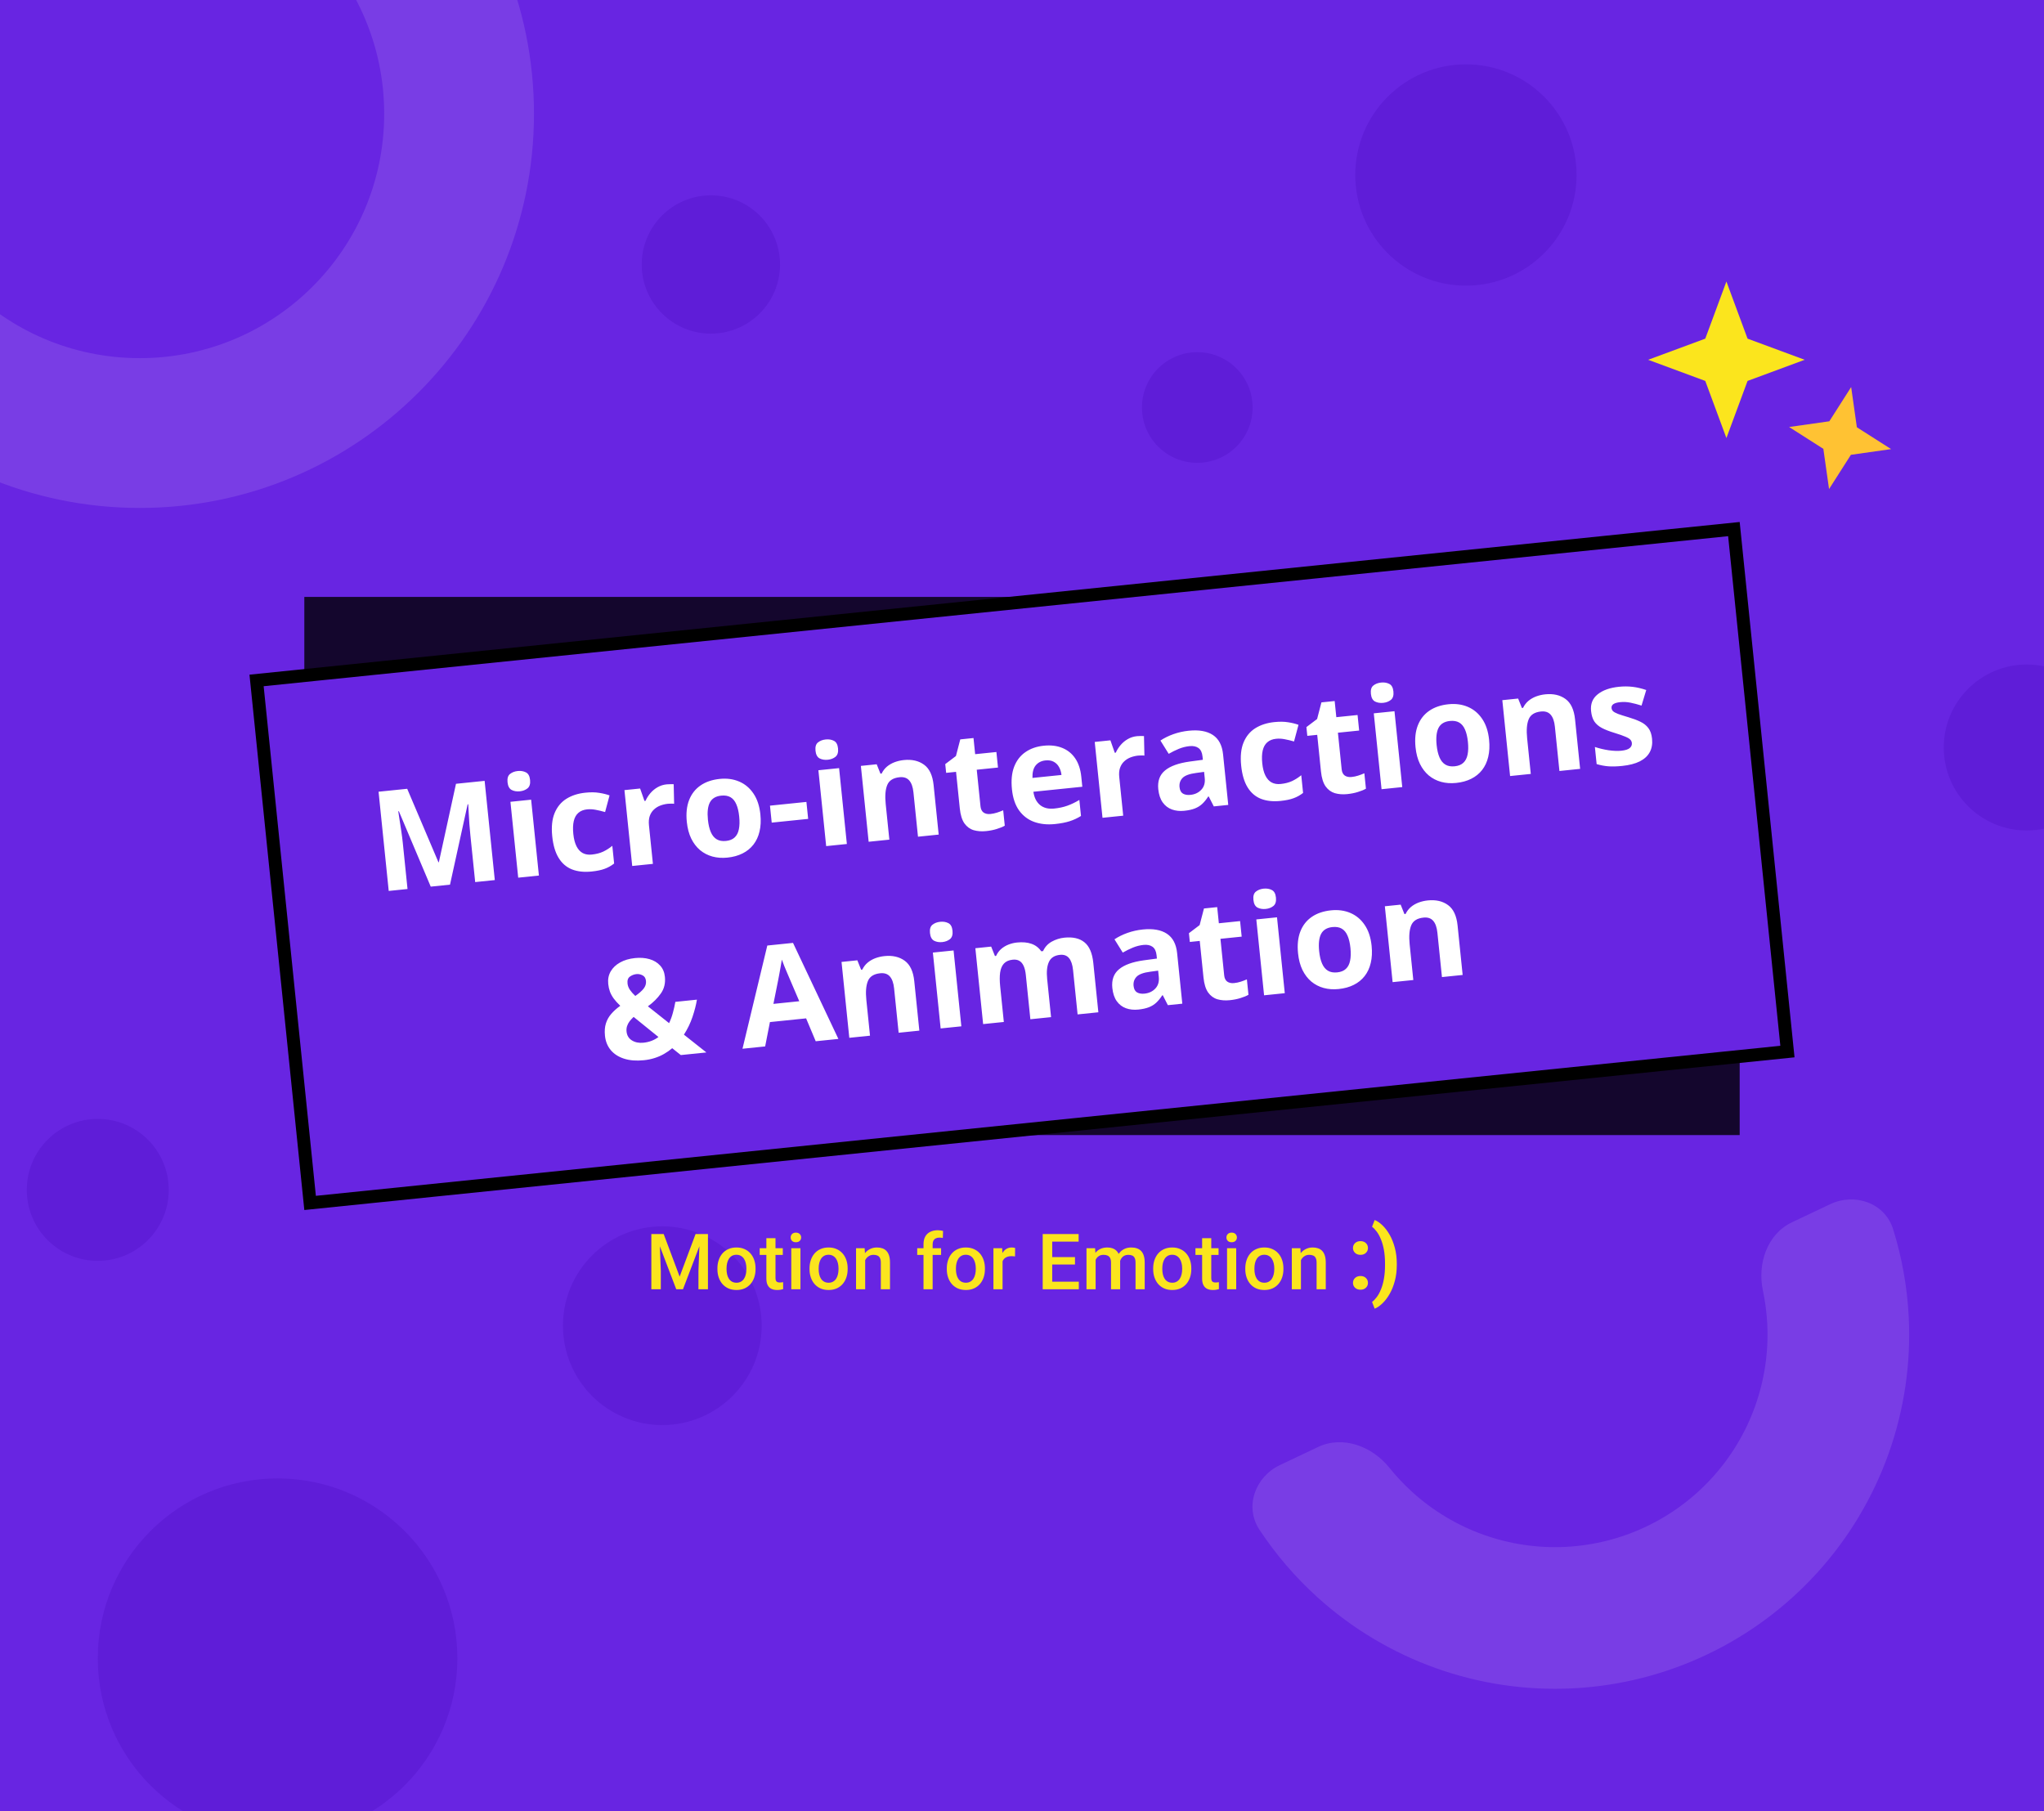 <svg width="360" height="319" viewBox="0 0 360 319" fill="none" xmlns="http://www.w3.org/2000/svg">
<rect x="0" y="0" width="360" height="319" fill="#333333" stroke="none"/>
<g clip-path="url(#clip0_12_65)">
<rect width="360" height="319" fill="#6825E2"/>
<circle cx="258.185" cy="30.821" r="19.488" fill="#5F1DD8"/>
<path d="M322.33 212.092C326.699 210.021 331.985 211.873 333.424 216.489C334.985 221.493 335.913 226.685 336.176 231.944C336.586 240.125 335.38 248.306 332.628 256.021C329.876 263.736 325.631 270.833 320.136 276.907C314.641 282.982 308.003 287.914 300.602 291.423C293.2 294.932 285.18 296.949 277 297.359C268.819 297.769 260.637 296.563 252.923 293.811C245.208 291.059 238.111 286.814 232.036 281.319C228.132 277.786 224.699 273.782 221.812 269.406C219.15 265.37 221.062 260.106 225.43 258.034L232.154 254.846C236.523 252.775 241.674 254.728 244.701 258.498C245.94 260.039 247.301 261.484 248.774 262.817C252.418 266.114 256.677 268.66 261.306 270.312C265.935 271.963 270.843 272.687 275.752 272.441C280.66 272.195 285.472 270.985 289.913 268.879C294.354 266.774 298.337 263.814 301.634 260.17C304.931 256.525 307.477 252.267 309.129 247.638C310.78 243.009 311.504 238.1 311.258 233.192C311.158 231.208 310.902 229.24 310.492 227.305C309.489 222.576 311.238 217.351 315.607 215.28L322.33 212.092Z" fill="#793DE5"/>
<path d="M94.047 20.034C94.047 58.377 62.964 89.46 24.621 89.46C-13.722 89.46 -44.804 58.377 -44.804 20.034C-44.804 -18.309 -13.722 -49.392 24.621 -49.392C62.964 -49.392 94.047 -18.309 94.047 20.034ZM-18.423 20.034C-18.423 43.807 0.849 63.078 24.621 63.078C48.394 63.078 67.665 43.807 67.665 20.034C67.665 -3.738 48.394 -23.01 24.621 -23.01C0.849 -23.01 -18.423 -3.738 -18.423 20.034Z" fill="#793DE5"/>
<circle r="31.668" transform="matrix(1 0 0 -1 48.887 292.053)" fill="#5F1DD8"/>
<circle r="17.5" transform="matrix(1 0 0 -1 116.65 233.488)" fill="#5F1DD8"/>
<circle r="14.616" transform="matrix(1 0 0 -1 356.962 131.653)" fill="#5F1DD8"/>
<circle r="12.5" transform="matrix(1 0 0 -1 17.219 209.566)" fill="#5F1DD8"/>
<circle cx="210.872" cy="71.769" r="9.744" fill="#5F1DD8"/>
<circle cx="125.203" cy="46.582" r="12.18" fill="#5F1DD8"/>
<rect x="53.599" y="105.133" width="252.802" height="94.781" fill="#14062D"/>
<rect x="45.188" y="119.843" width="261.559" height="92.502" transform="rotate(-5.85 45.188 119.843)" fill="#6825E2"/>
<path d="M75.863 156.157L70.251 142.879L70.143 142.89C70.193 143.215 70.267 143.707 70.367 144.365C70.474 145.014 70.581 145.707 70.689 146.445C70.797 147.183 70.881 147.851 70.942 148.448L71.775 156.576L68.464 156.915L66.674 139.441L71.718 138.924L77.222 151.863L77.294 151.856L80.311 138.044L85.355 137.527L87.146 155.001L83.692 155.355L82.844 147.084C82.788 146.534 82.731 145.9 82.673 145.181C82.624 144.461 82.582 143.777 82.548 143.129C82.513 142.472 82.486 141.979 82.469 141.651L82.361 141.662L79.257 155.809L75.863 156.157ZM93.546 140.842L94.915 154.205L91.269 154.579L89.9 141.216L93.546 140.842ZM91.193 135.793C91.734 135.738 92.214 135.818 92.63 136.033C93.046 136.24 93.289 136.686 93.359 137.371C93.428 138.048 93.281 138.538 92.918 138.841C92.554 139.136 92.101 139.312 91.559 139.367C91.009 139.423 90.526 139.344 90.109 139.129C89.7 138.905 89.46 138.455 89.391 137.778C89.321 137.092 89.464 136.607 89.821 136.32C90.186 136.025 90.643 135.85 91.193 135.793ZM104.202 153.495C102.88 153.631 101.728 153.507 100.746 153.124C99.764 152.734 98.978 152.058 98.389 151.095C97.799 150.133 97.423 148.863 97.262 147.286C97.094 145.652 97.233 144.293 97.677 143.209C98.129 142.116 98.82 141.276 99.75 140.69C100.688 140.102 101.807 139.742 103.106 139.609C104.03 139.514 104.836 139.524 105.524 139.639C106.22 139.745 106.831 139.896 107.358 140.091L106.572 143.022C105.974 142.85 105.421 142.717 104.912 142.625C104.403 142.524 103.901 142.499 103.407 142.549C102.77 142.615 102.255 142.82 101.864 143.166C101.472 143.505 101.203 143.983 101.057 144.602C100.911 145.221 100.884 145.98 100.976 146.881C101.067 147.765 101.254 148.487 101.536 149.046C101.819 149.605 102.186 150.006 102.638 150.249C103.089 150.485 103.617 150.572 104.223 150.51C104.98 150.432 105.643 150.264 106.212 150.004C106.78 149.736 107.325 149.391 107.845 148.967L108.165 152.087C107.643 152.494 107.083 152.805 106.485 153.02C105.896 153.241 105.135 153.399 104.202 153.495ZM117.413 138.143C117.596 138.124 117.808 138.115 118.05 138.114C118.299 138.105 118.5 138.108 118.655 138.125L118.73 141.571C118.607 141.544 118.432 141.533 118.208 141.54C117.99 141.538 117.802 141.546 117.642 141.562C117.172 141.61 116.72 141.717 116.286 141.882C115.86 142.046 115.486 142.282 115.163 142.589C114.839 142.888 114.596 143.267 114.434 143.726C114.279 144.177 114.234 144.717 114.298 145.347L114.995 152.148L111.349 152.521L109.98 139.158L112.741 138.876L113.509 141.067L113.689 141.049C113.905 140.568 114.189 140.12 114.541 139.706C114.901 139.282 115.32 138.933 115.799 138.659C116.285 138.376 116.823 138.204 117.413 138.143ZM133.922 143.433C134.036 144.548 133.986 145.552 133.771 146.443C133.564 147.334 133.205 148.108 132.692 148.764C132.187 149.412 131.548 149.928 130.774 150.313C130.008 150.698 129.123 150.942 128.119 151.044C127.179 151.141 126.299 151.078 125.479 150.856C124.667 150.633 123.94 150.257 123.298 149.727C122.663 149.188 122.142 148.505 121.735 147.677C121.336 146.848 121.08 145.876 120.965 144.76C120.813 143.278 120.948 141.996 121.368 140.914C121.789 139.833 122.458 138.975 123.375 138.342C124.293 137.708 125.425 137.322 126.771 137.184C128.022 137.056 129.157 137.21 130.176 137.645C131.203 138.079 132.044 138.782 132.699 139.753C133.362 140.724 133.77 141.951 133.922 143.433ZM124.682 144.379C124.772 145.256 124.943 145.983 125.196 146.561C125.448 147.139 125.793 147.559 126.231 147.82C126.668 148.081 127.213 148.178 127.867 148.111C128.512 148.045 129.019 147.84 129.386 147.497C129.761 147.152 130.01 146.672 130.132 146.055C130.262 145.438 130.282 144.691 130.192 143.815C130.102 142.93 129.931 142.207 129.68 141.645C129.437 141.074 129.096 140.662 128.66 140.409C128.223 140.156 127.678 140.063 127.025 140.13C126.061 140.228 125.393 140.631 125.023 141.337C124.66 142.043 124.547 143.057 124.682 144.379ZM135.918 144.883L135.612 141.895L142.03 141.237L142.337 144.225L135.918 144.883ZM147.785 135.285L149.155 148.648L145.509 149.021L144.14 135.658L147.785 135.285ZM145.432 130.236C145.974 130.18 146.453 130.26 146.87 130.475C147.286 130.682 147.529 131.128 147.599 131.813C147.668 132.491 147.521 132.981 147.158 133.284C146.793 133.579 146.34 133.754 145.799 133.81C145.249 133.866 144.766 133.787 144.349 133.572C143.94 133.348 143.7 132.897 143.631 132.22C143.561 131.535 143.704 131.049 144.061 130.763C144.425 130.468 144.883 130.292 145.432 130.236ZM159.186 133.863C160.613 133.717 161.8 133.99 162.749 134.682C163.696 135.366 164.258 136.564 164.433 138.277L165.326 146.991L161.681 147.364L160.881 139.559C160.783 138.603 160.534 137.9 160.133 137.45C159.741 136.999 159.174 136.811 158.433 136.887C157.318 137.002 156.595 137.458 156.267 138.257C155.938 139.055 155.847 140.168 155.993 141.594L156.637 147.881L152.991 148.254L151.622 134.892L154.407 134.606L155.072 136.265L155.275 136.245C155.515 135.753 155.831 135.342 156.224 135.012C156.625 134.681 157.077 134.421 157.582 134.233C158.094 134.043 158.628 133.92 159.186 133.863ZM174.436 143.364C174.834 143.323 175.216 143.244 175.583 143.126C175.957 143.007 176.325 142.868 176.688 142.71L176.966 145.424C176.593 145.639 176.122 145.832 175.552 146.003C174.99 146.182 174.367 146.306 173.681 146.376C172.885 146.458 172.154 146.404 171.491 146.214C170.834 146.016 170.29 145.616 169.858 145.017C169.434 144.408 169.163 143.53 169.045 142.382L168.385 135.94L166.64 136.119L166.482 134.577L168.365 133.152L169.128 130.224L171.458 129.985L171.75 132.829L175.491 132.446L175.771 135.183L172.03 135.567L172.69 142.009C172.743 142.519 172.925 142.887 173.238 143.112C173.558 143.329 173.958 143.413 174.436 143.364ZM183.832 131.338C185.067 131.211 186.155 131.341 187.097 131.728C188.037 132.107 188.797 132.721 189.375 133.572C189.953 134.423 190.309 135.497 190.442 136.796L190.623 138.565L182.006 139.448C182.151 140.472 182.541 141.249 183.175 141.78C183.816 142.302 184.651 142.511 185.679 142.405C186.531 142.318 187.303 142.15 187.994 141.902C188.685 141.654 189.388 141.317 190.101 140.889L190.39 143.71C189.762 144.104 189.093 144.415 188.383 144.64C187.682 144.865 186.817 145.03 185.789 145.136C184.451 145.273 183.238 145.147 182.151 144.759C181.073 144.371 180.187 143.701 179.494 142.749C178.808 141.797 178.387 140.552 178.229 139.014C178.069 137.452 178.199 136.126 178.619 135.036C179.046 133.938 179.707 133.081 180.602 132.466C181.496 131.843 182.573 131.467 183.832 131.338ZM184.122 133.929C183.412 134.002 182.846 134.289 182.422 134.792C182.007 135.293 181.813 136.034 181.841 137.013L186.956 136.489C186.893 135.948 186.744 135.476 186.509 135.073C186.283 134.67 185.97 134.364 185.57 134.155C185.178 133.946 184.695 133.87 184.122 133.929ZM200.243 129.656C200.426 129.638 200.638 129.628 200.88 129.627C201.128 129.618 201.33 129.622 201.485 129.638L201.56 133.084C201.436 133.057 201.262 133.046 201.037 133.053C200.82 133.052 200.631 133.059 200.472 133.075C200.002 133.123 199.55 133.23 199.116 133.395C198.69 133.56 198.315 133.795 197.993 134.102C197.669 134.401 197.426 134.78 197.264 135.24C197.109 135.69 197.063 136.23 197.128 136.86L197.825 143.661L194.179 144.034L192.81 130.672L195.571 130.389L196.339 132.581L196.518 132.562C196.735 132.081 197.019 131.633 197.371 131.219C197.73 130.796 198.149 130.447 198.629 130.172C199.115 129.889 199.653 129.717 200.243 129.656ZM209.372 128.697C211.165 128.513 212.579 128.763 213.615 129.446C214.651 130.129 215.251 131.267 215.414 132.861L216.327 141.765L213.781 142.026L212.89 140.281L212.794 140.291C212.461 140.809 212.11 141.239 211.743 141.583C211.375 141.926 210.94 142.196 210.437 142.393C209.934 142.589 209.311 142.725 208.57 142.801C207.782 142.882 207.057 142.803 206.396 142.565C205.744 142.326 205.206 141.914 204.784 141.329C204.361 140.737 204.1 139.958 204.001 138.994C203.856 137.576 204.247 136.481 205.175 135.709C206.101 134.93 207.557 134.402 209.542 134.127L211.853 133.817L211.793 133.232C211.721 132.53 211.485 132.035 211.085 131.746C210.685 131.457 210.158 131.346 209.505 131.413C208.86 131.479 208.236 131.636 207.633 131.882C207.03 132.129 206.432 132.424 205.839 132.767L204.38 130.428C205.051 129.981 205.813 129.605 206.668 129.3C207.53 128.994 208.431 128.793 209.372 128.697ZM212.071 135.945L210.665 136.137C209.489 136.29 208.69 136.585 208.268 137.023C207.854 137.46 207.68 137.997 207.745 138.635C207.802 139.192 208.006 139.574 208.357 139.78C208.708 139.977 209.146 140.049 209.672 139.995C210.453 139.915 211.086 139.617 211.573 139.1C212.067 138.582 212.271 137.897 212.184 137.044L212.071 135.945ZM225.543 141.062C224.22 141.198 223.068 141.074 222.087 140.692C221.105 140.301 220.319 139.625 219.729 138.663C219.139 137.701 218.764 136.431 218.602 134.853C218.434 133.219 218.573 131.861 219.018 130.776C219.469 129.683 220.16 128.844 221.09 128.257C222.029 127.67 223.147 127.31 224.446 127.177C225.37 127.082 226.177 127.092 226.865 127.207C227.56 127.312 228.171 127.463 228.699 127.659L227.912 130.59C227.314 130.417 226.761 130.285 226.253 130.192C225.743 130.091 225.241 130.066 224.747 130.117C224.11 130.182 223.595 130.388 223.204 130.734C222.812 131.072 222.543 131.55 222.397 132.169C222.251 132.788 222.224 133.548 222.317 134.448C222.407 135.333 222.594 136.054 222.877 136.613C223.159 137.172 223.526 137.573 223.978 137.817C224.429 138.052 224.957 138.139 225.563 138.077C226.32 138 226.983 137.831 227.552 137.571C228.121 137.304 228.665 136.958 229.185 136.534L229.505 139.654C228.983 140.062 228.423 140.373 227.825 140.587C227.236 140.808 226.475 140.967 225.543 141.062ZM238.046 136.846C238.444 136.806 238.827 136.726 239.193 136.608C239.568 136.489 239.936 136.351 240.298 136.193L240.576 138.906C240.204 139.121 239.732 139.315 239.162 139.486C238.6 139.664 237.977 139.788 237.292 139.859C236.495 139.94 235.765 139.886 235.101 139.697C234.445 139.498 233.901 139.099 233.469 138.499C233.044 137.89 232.773 137.012 232.655 135.865L231.995 129.422L230.25 129.601L230.092 128.059L231.975 126.635L232.738 123.706L235.069 123.467L235.36 126.312L239.101 125.929L239.382 128.666L235.641 129.049L236.301 135.491C236.353 136.001 236.536 136.369 236.849 136.595C237.169 136.811 237.568 136.895 238.046 136.846ZM245.604 125.262L246.973 138.625L243.327 138.999L241.958 125.636L245.604 125.262ZM243.25 120.213C243.792 120.158 244.271 120.238 244.688 120.453C245.104 120.66 245.347 121.106 245.417 121.791C245.486 122.468 245.339 122.958 244.976 123.261C244.611 123.556 244.158 123.732 243.617 123.787C243.067 123.843 242.584 123.764 242.167 123.549C241.758 123.325 241.518 122.875 241.449 122.198C241.379 121.512 241.522 121.027 241.879 120.74C242.243 120.445 242.701 120.27 243.25 120.213ZM262.266 130.282C262.38 131.398 262.33 132.402 262.115 133.293C261.909 134.184 261.549 134.958 261.037 135.614C260.531 136.262 259.892 136.778 259.118 137.163C258.352 137.548 257.467 137.791 256.463 137.894C255.523 137.991 254.643 137.928 253.823 137.706C253.011 137.483 252.284 137.107 251.642 136.577C251.007 136.038 250.486 135.354 250.079 134.526C249.681 133.698 249.424 132.726 249.31 131.61C249.158 130.128 249.292 128.846 249.713 127.764C250.133 126.682 250.802 125.825 251.72 125.191C252.637 124.558 253.769 124.172 255.116 124.034C256.367 123.906 257.502 124.059 258.521 124.494C259.547 124.929 260.388 125.632 261.044 126.603C261.707 127.574 262.114 128.8 262.266 130.282ZM253.027 131.229C253.117 132.106 253.288 132.833 253.54 133.411C253.793 133.989 254.138 134.409 254.575 134.67C255.012 134.931 255.558 135.028 256.211 134.961C256.857 134.895 257.363 134.69 257.73 134.346C258.106 134.002 258.354 133.522 258.477 132.905C258.607 132.288 258.627 131.541 258.537 130.665C258.446 129.78 258.275 129.057 258.025 128.495C257.781 127.924 257.441 127.512 257.004 127.259C256.568 127.005 256.023 126.912 255.369 126.979C254.405 127.078 253.738 127.481 253.367 128.187C253.005 128.892 252.891 129.906 253.027 131.229ZM272.16 122.288C273.586 122.142 274.774 122.414 275.722 123.106C276.67 123.79 277.231 124.989 277.407 126.702L278.3 135.415L274.654 135.789L273.855 127.984C273.757 127.028 273.507 126.325 273.107 125.874C272.715 125.423 272.148 125.236 271.407 125.312C270.291 125.426 269.569 125.883 269.24 126.681C268.911 127.48 268.82 128.592 268.966 130.019L269.61 136.306L265.965 136.679L264.596 123.316L267.381 123.031L268.046 124.69L268.249 124.669C268.489 124.178 268.805 123.767 269.198 123.437C269.599 123.106 270.051 122.846 270.555 122.657C271.067 122.468 271.602 122.345 272.16 122.288ZM290.969 130.107C291.062 131.016 290.926 131.807 290.56 132.48C290.201 133.145 289.616 133.684 288.805 134.097C287.993 134.503 286.958 134.77 285.699 134.899C284.767 134.994 283.96 135.017 283.278 134.966C282.604 134.914 281.915 134.783 281.209 134.574L280.9 131.562C281.659 131.814 282.463 132.005 283.314 132.136C284.172 132.257 284.916 132.286 285.545 132.221C286.254 132.148 286.75 131.993 287.031 131.755C287.32 131.508 287.447 131.213 287.412 130.87C287.389 130.647 287.305 130.455 287.159 130.292C287.021 130.121 286.737 129.945 286.308 129.764C285.878 129.574 285.21 129.341 284.304 129.063C283.431 128.798 282.706 128.514 282.127 128.211C281.556 127.907 281.115 127.526 280.802 127.067C280.496 126.599 280.305 125.986 280.227 125.229C280.101 123.994 280.484 123.017 281.376 122.298C282.276 121.569 283.53 121.123 285.14 120.958C285.969 120.873 286.766 120.876 287.532 120.966C288.306 121.056 289.111 121.243 289.945 121.528L289.115 124.27C288.424 124.051 287.775 123.88 287.166 123.758C286.566 123.634 285.963 123.603 285.357 123.665C284.823 123.72 284.428 123.833 284.172 124.004C283.916 124.175 283.803 124.408 283.833 124.703C283.855 124.918 283.942 125.102 284.095 125.256C284.255 125.409 284.546 125.568 284.965 125.734C285.392 125.892 286.012 126.09 286.826 126.329C287.615 126.562 288.305 126.821 288.898 127.107C289.49 127.384 289.963 127.759 290.318 128.23C290.671 128.693 290.888 129.318 290.969 130.107ZM111.827 168.739C112.768 168.642 113.619 168.704 114.383 168.924C115.146 169.144 115.768 169.515 116.248 170.037C116.736 170.559 117.022 171.226 117.105 172.039C117.22 173.162 116.983 174.141 116.392 174.974C115.809 175.807 115.049 176.561 114.111 177.237L117.845 180.2C118.123 179.616 118.347 179.005 118.515 178.368C118.691 177.73 118.835 177.091 118.946 176.452L122.747 176.062C122.594 177.004 122.332 178.021 121.961 179.114C121.597 180.198 121.095 181.236 120.456 182.227L124.413 185.361L119.907 185.822L118.394 184.613C117.957 184.987 117.48 185.322 116.963 185.617C116.453 185.91 115.898 186.153 115.298 186.343C114.705 186.532 114.07 186.662 113.393 186.731C112.07 186.867 110.914 186.776 109.923 186.459C108.932 186.142 108.148 185.638 107.57 184.949C106.991 184.251 106.651 183.408 106.55 182.42C106.465 181.591 106.52 180.869 106.715 180.253C106.908 179.63 107.221 179.07 107.654 178.575C108.085 178.072 108.616 177.595 109.246 177.144C108.773 176.693 108.387 176.265 108.088 175.861C107.797 175.456 107.574 175.048 107.42 174.637C107.272 174.218 107.174 173.773 107.126 173.303C107.041 172.474 107.183 171.739 107.552 171.097C107.928 170.447 108.482 169.919 109.213 169.514C109.952 169.1 110.823 168.842 111.827 168.739ZM111.597 179.101C111.318 179.363 111.075 179.629 110.869 179.9C110.672 180.17 110.527 180.451 110.436 180.742C110.345 181.033 110.317 181.346 110.351 181.68C110.423 182.382 110.742 182.904 111.309 183.249C111.876 183.594 112.55 183.726 113.331 183.646C113.857 183.592 114.34 183.478 114.781 183.304C115.222 183.13 115.618 182.908 115.969 182.639L111.597 179.101ZM112.093 171.562C111.686 171.604 111.306 171.747 110.953 171.993C110.608 172.237 110.464 172.643 110.522 173.208C110.563 173.607 110.706 173.987 110.953 174.348C111.198 174.701 111.512 175.056 111.895 175.411C112.542 174.966 113.029 174.538 113.358 174.126C113.685 173.706 113.824 173.253 113.774 172.767C113.724 172.28 113.521 171.951 113.165 171.778C112.817 171.596 112.459 171.524 112.093 171.562ZM143.668 183.388L141.975 179.358L135.604 180.011L134.763 184.3L130.771 184.709L135.141 166.531L139.671 166.067L147.66 182.979L143.668 183.388ZM140.772 176.341L139.089 172.407C138.981 172.144 138.838 171.809 138.659 171.4C138.488 170.983 138.312 170.562 138.131 170.138C137.958 169.705 137.815 169.329 137.702 169.01C137.656 169.345 137.586 169.763 137.492 170.264C137.406 170.756 137.321 171.224 137.237 171.667C137.154 172.11 137.094 172.426 137.057 172.615L136.218 176.808L140.772 176.341ZM155.779 168.39C157.205 168.244 158.393 168.517 159.341 169.209C160.289 169.893 160.851 171.091 161.026 172.804L161.919 181.518L158.274 181.891L157.474 174.086C157.376 173.13 157.127 172.427 156.726 171.977C156.334 171.526 155.767 171.338 155.026 171.414C153.911 171.529 153.188 171.985 152.86 172.784C152.531 173.582 152.439 174.695 152.586 176.121L153.23 182.408L149.584 182.782L148.215 169.419L151 169.133L151.665 170.792L151.868 170.772C152.108 170.28 152.424 169.869 152.817 169.539C153.218 169.208 153.67 168.948 154.174 168.76C154.686 168.571 155.221 168.447 155.779 168.39ZM167.948 167.397L169.318 180.76L165.672 181.133L164.303 167.77L167.948 167.397ZM165.595 162.348C166.137 162.292 166.616 162.372 167.033 162.587C167.449 162.794 167.692 163.24 167.762 163.926C167.831 164.603 167.684 165.093 167.321 165.396C166.956 165.691 166.503 165.866 165.961 165.922C165.412 165.978 164.928 165.899 164.512 165.684C164.102 165.46 163.863 165.009 163.794 164.332C163.723 163.647 163.867 163.161 164.224 162.875C164.588 162.58 165.045 162.404 165.595 162.348ZM187.453 165.145C188.967 164.99 190.15 165.263 191.003 165.965C191.863 166.658 192.381 167.861 192.557 169.574L193.449 178.287L189.792 178.662L188.992 170.857C188.894 169.901 188.657 169.196 188.281 168.744C187.904 168.291 187.373 168.1 186.688 168.17C185.724 168.269 185.074 168.686 184.739 169.421C184.402 170.148 184.3 171.153 184.432 172.435L185.119 179.141L181.473 179.514L180.673 171.709C180.608 171.072 180.482 170.545 180.294 170.13C180.107 169.714 179.854 169.414 179.538 169.229C179.221 169.044 178.831 168.975 178.369 169.023C177.692 169.092 177.175 169.318 176.82 169.701C176.472 170.075 176.248 170.601 176.149 171.279C176.056 171.949 176.058 172.758 176.156 173.706L176.8 179.993L173.154 180.367L171.785 167.004L174.57 166.718L175.235 168.377L175.438 168.357C175.662 167.867 175.962 167.458 176.339 167.129C176.724 166.8 177.157 166.542 177.637 166.356C178.117 166.17 178.612 166.051 179.122 165.998C180.102 165.898 180.947 165.972 181.657 166.222C182.375 166.47 182.952 166.91 183.387 167.542L183.709 167.509C184.038 166.783 184.548 166.228 185.242 165.842C185.943 165.457 186.68 165.224 187.453 165.145ZM201.279 163.704C203.072 163.52 204.487 163.77 205.523 164.453C206.559 165.136 207.159 166.274 207.322 167.868L208.234 176.772L205.689 177.033L204.797 175.289L204.702 175.298C204.368 175.816 204.018 176.246 203.65 176.59C203.283 176.933 202.848 177.203 202.344 177.4C201.841 177.596 201.219 177.733 200.478 177.809C199.689 177.889 198.964 177.811 198.304 177.572C197.651 177.333 197.114 176.921 196.692 176.336C196.269 175.744 196.008 174.965 195.909 174.001C195.764 172.583 196.155 171.488 197.082 170.717C198.009 169.937 199.464 169.41 201.449 169.134L203.761 168.824L203.701 168.239C203.629 167.538 203.393 167.042 202.993 166.753C202.593 166.464 202.066 166.353 201.413 166.42C200.767 166.486 200.143 166.643 199.54 166.89C198.938 167.137 198.34 167.431 197.747 167.774L196.287 165.435C196.958 164.988 197.721 164.612 198.575 164.307C199.438 164.001 200.339 163.8 201.279 163.704ZM203.979 170.952L202.573 171.144C201.397 171.297 200.598 171.592 200.176 172.03C199.762 172.467 199.587 173.004 199.652 173.642C199.71 174.199 199.914 174.581 200.265 174.787C200.615 174.984 201.053 175.056 201.579 175.002C202.36 174.922 202.994 174.624 203.481 174.107C203.975 173.589 204.179 172.904 204.091 172.052L203.979 170.952ZM217.356 173.144C217.754 173.103 218.137 173.024 218.503 172.906C218.877 172.787 219.246 172.649 219.608 172.491L219.886 175.204C219.513 175.419 219.042 175.613 218.472 175.784C217.91 175.962 217.287 176.086 216.602 176.156C215.805 176.238 215.075 176.184 214.411 175.994C213.755 175.796 213.21 175.397 212.779 174.797C212.354 174.188 212.083 173.31 211.965 172.163L211.305 165.72L209.56 165.899L209.402 164.357L211.285 162.932L212.048 160.004L214.379 159.765L214.67 162.61L218.411 162.226L218.692 164.964L214.951 165.347L215.611 171.789C215.663 172.299 215.846 172.667 216.159 172.893C216.479 173.109 216.878 173.193 217.356 173.144ZM224.913 161.56L226.283 174.923L222.637 175.297L221.268 161.934L224.913 161.56ZM222.56 156.511C223.102 156.456 223.581 156.536 223.998 156.75C224.414 156.958 224.657 157.404 224.727 158.089C224.796 158.766 224.649 159.256 224.286 159.559C223.921 159.854 223.468 160.03 222.926 160.085C222.377 160.141 221.893 160.062 221.477 159.847C221.067 159.623 220.828 159.173 220.759 158.495C220.688 157.81 220.832 157.324 221.189 157.038C221.553 156.743 222.01 156.568 222.56 156.511ZM241.576 166.58C241.69 167.696 241.64 168.7 241.425 169.591C241.219 170.482 240.859 171.255 240.347 171.912C239.841 172.559 239.202 173.076 238.428 173.461C237.662 173.846 236.777 174.089 235.773 174.192C234.833 174.288 233.953 174.226 233.133 174.004C232.321 173.781 231.594 173.405 230.952 172.874C230.317 172.336 229.796 171.652 229.389 170.824C228.99 169.996 228.734 169.023 228.619 167.908C228.468 166.426 228.602 165.144 229.022 164.062C229.443 162.98 230.112 162.123 231.03 161.489C231.947 160.856 233.079 160.47 234.426 160.332C235.677 160.204 236.812 160.357 237.83 160.792C238.857 161.227 239.698 161.93 240.353 162.901C241.016 163.872 241.424 165.098 241.576 166.58ZM232.337 167.527C232.426 168.404 232.598 169.131 232.85 169.709C233.102 170.287 233.447 170.706 233.885 170.968C234.322 171.229 234.868 171.326 235.521 171.259C236.166 171.193 236.673 170.988 237.04 170.644C237.416 170.3 237.664 169.819 237.786 169.203C237.916 168.586 237.936 167.839 237.847 166.962C237.756 166.078 237.585 165.355 237.334 164.793C237.091 164.222 236.751 163.81 236.314 163.557C235.877 163.303 235.332 163.21 234.679 163.277C233.715 163.376 233.048 163.779 232.677 164.485C232.315 165.19 232.201 166.204 232.337 167.527ZM251.47 158.586C252.896 158.44 254.083 158.712 255.032 159.404C255.98 160.088 256.541 161.287 256.717 163L257.61 171.713L253.964 172.087L253.164 164.282C253.066 163.326 252.817 162.623 252.417 162.172C252.024 161.721 251.458 161.534 250.717 161.61C249.601 161.724 248.879 162.181 248.55 162.979C248.221 163.778 248.13 164.89 248.276 166.317L248.92 172.604L245.275 172.977L243.906 159.614L246.691 159.329L247.356 160.988L247.559 160.967C247.798 160.476 248.115 160.065 248.508 159.735C248.908 159.404 249.361 159.144 249.865 158.955C250.377 158.766 250.912 158.643 251.47 158.586Z" fill="white"/>
<rect x="45.188" y="119.843" width="261.559" height="92.502" transform="rotate(-5.85 45.188 119.843)" stroke="black" stroke-width="2.278"/>
<path d="M115.398 217.347H116.893L119.703 224.843L122.506 217.347H124.002L120.29 227.066H119.102L115.398 217.347ZM114.717 217.347H116.139L116.385 223.835V227.066H114.717V217.347ZM123.261 217.347H124.689V227.066H123.014V223.835L123.261 217.347ZM126.355 223.535V223.381C126.355 222.861 126.43 222.378 126.582 221.933C126.733 221.484 126.951 221.094 127.236 220.765C127.525 220.431 127.876 220.173 128.29 219.991C128.709 219.804 129.18 219.71 129.705 219.71C130.235 219.71 130.707 219.804 131.12 219.991C131.539 220.173 131.893 220.431 132.182 220.765C132.471 221.094 132.691 221.484 132.843 221.933C132.994 222.378 133.07 222.861 133.07 223.381V223.535C133.07 224.056 132.994 224.538 132.843 224.983C132.691 225.428 132.471 225.818 132.182 226.152C131.893 226.481 131.541 226.739 131.127 226.926C130.713 227.108 130.244 227.2 129.719 227.2C129.189 227.2 128.715 227.108 128.297 226.926C127.883 226.739 127.532 226.481 127.242 226.152C126.953 225.818 126.733 225.428 126.582 224.983C126.43 224.538 126.355 224.056 126.355 223.535ZM127.963 223.381V223.535C127.963 223.86 127.997 224.167 128.063 224.456C128.13 224.745 128.235 224.999 128.377 225.217C128.519 225.435 128.702 225.606 128.924 225.731C129.147 225.856 129.412 225.918 129.719 225.918C130.017 225.918 130.275 225.856 130.493 225.731C130.716 225.606 130.898 225.435 131.04 225.217C131.183 224.999 131.287 224.745 131.354 224.456C131.425 224.167 131.461 223.86 131.461 223.535V223.381C131.461 223.061 131.425 222.758 131.354 222.474C131.287 222.184 131.181 221.929 131.034 221.706C130.891 221.484 130.709 221.31 130.486 221.185C130.268 221.056 130.008 220.992 129.705 220.992C129.403 220.992 129.14 221.056 128.918 221.185C128.7 221.31 128.519 221.484 128.377 221.706C128.235 221.929 128.13 222.184 128.063 222.474C127.997 222.758 127.963 223.061 127.963 223.381ZM137.872 219.844V221.019H133.8V219.844H137.872ZM134.975 218.075H136.584V225.07C136.584 225.293 136.615 225.464 136.677 225.584C136.744 225.7 136.835 225.778 136.951 225.818C137.067 225.858 137.203 225.878 137.358 225.878C137.469 225.878 137.576 225.871 137.679 225.858C137.781 225.845 137.863 225.831 137.926 225.818L137.932 227.046C137.799 227.086 137.643 227.122 137.465 227.153C137.292 227.184 137.091 227.2 136.864 227.2C136.495 227.2 136.168 227.135 135.883 227.006C135.598 226.872 135.376 226.657 135.216 226.358C135.055 226.06 134.975 225.664 134.975 225.17V218.075ZM140.979 219.844V227.066H139.364V219.844H140.979ZM139.257 217.948C139.257 217.703 139.337 217.501 139.498 217.341C139.662 217.176 139.889 217.094 140.178 217.094C140.463 217.094 140.688 217.176 140.853 217.341C141.017 217.501 141.1 217.703 141.1 217.948C141.1 218.188 141.017 218.389 140.853 218.549C140.688 218.709 140.463 218.789 140.178 218.789C139.889 218.789 139.662 218.709 139.498 218.549C139.337 218.389 139.257 218.188 139.257 217.948ZM142.578 223.535V223.381C142.578 222.861 142.654 222.378 142.805 221.933C142.956 221.484 143.174 221.094 143.459 220.765C143.748 220.431 144.1 220.173 144.514 219.991C144.932 219.804 145.404 219.71 145.929 219.71C146.458 219.71 146.93 219.804 147.344 219.991C147.762 220.173 148.116 220.431 148.405 220.765C148.695 221.094 148.915 221.484 149.066 221.933C149.217 222.378 149.293 222.861 149.293 223.381V223.535C149.293 224.056 149.217 224.538 149.066 224.983C148.915 225.428 148.695 225.818 148.405 226.152C148.116 226.481 147.765 226.739 147.351 226.926C146.937 227.108 146.467 227.2 145.942 227.2C145.413 227.2 144.939 227.108 144.521 226.926C144.107 226.739 143.755 226.481 143.466 226.152C143.177 225.818 142.956 225.428 142.805 224.983C142.654 224.538 142.578 224.056 142.578 223.535ZM144.187 223.381V223.535C144.187 223.86 144.22 224.167 144.287 224.456C144.354 224.745 144.458 224.999 144.601 225.217C144.743 225.435 144.925 225.606 145.148 225.731C145.37 225.856 145.635 225.918 145.942 225.918C146.24 225.918 146.499 225.856 146.717 225.731C146.939 225.606 147.122 225.435 147.264 225.217C147.406 224.999 147.511 224.745 147.578 224.456C147.649 224.167 147.684 223.86 147.684 223.535V223.381C147.684 223.061 147.649 222.758 147.578 222.474C147.511 222.184 147.404 221.929 147.257 221.706C147.115 221.484 146.932 221.31 146.71 221.185C146.492 221.056 146.232 220.992 145.929 220.992C145.626 220.992 145.364 221.056 145.141 221.185C144.923 221.31 144.743 221.484 144.601 221.706C144.458 221.929 144.354 222.184 144.287 222.474C144.22 222.758 144.187 223.061 144.187 223.381ZM152.38 221.386V227.066H150.772V219.844H152.287L152.38 221.386ZM152.093 223.188L151.573 223.181C151.577 222.669 151.648 222.2 151.786 221.773C151.929 221.346 152.124 220.978 152.374 220.671C152.627 220.364 152.93 220.129 153.281 219.964C153.633 219.795 154.025 219.71 154.456 219.71C154.803 219.71 155.117 219.759 155.397 219.857C155.682 219.951 155.925 220.104 156.125 220.318C156.33 220.531 156.485 220.809 156.592 221.152C156.699 221.49 156.752 221.906 156.752 222.4V227.066H155.137V222.394C155.137 222.046 155.086 221.773 154.984 221.573C154.886 221.368 154.741 221.223 154.55 221.139C154.363 221.05 154.129 221.005 153.849 221.005C153.573 221.005 153.326 221.063 153.108 221.179C152.89 221.294 152.705 221.452 152.554 221.653C152.407 221.853 152.294 222.084 152.213 222.347C152.133 222.609 152.093 222.89 152.093 223.188ZM164.262 227.066H162.653V219.15C162.653 218.611 162.753 218.159 162.954 217.795C163.158 217.425 163.45 217.147 163.828 216.96C164.206 216.769 164.653 216.673 165.17 216.673C165.33 216.673 165.488 216.684 165.644 216.707C165.799 216.724 165.951 216.753 166.097 216.793L166.057 218.035C165.968 218.013 165.87 217.997 165.764 217.988C165.661 217.979 165.55 217.975 165.43 217.975C165.185 217.975 164.974 218.021 164.796 218.115C164.622 218.204 164.489 218.335 164.395 218.509C164.306 218.682 164.262 218.896 164.262 219.15V227.066ZM165.75 219.844V221.019H161.545V219.844H165.75ZM166.755 223.535V223.381C166.755 222.861 166.831 222.378 166.982 221.933C167.133 221.484 167.351 221.094 167.636 220.765C167.925 220.431 168.277 220.173 168.691 219.991C169.109 219.804 169.581 219.71 170.106 219.71C170.635 219.71 171.107 219.804 171.521 219.991C171.939 220.173 172.293 220.431 172.582 220.765C172.871 221.094 173.092 221.484 173.243 221.933C173.394 222.378 173.47 222.861 173.47 223.381V223.535C173.47 224.056 173.394 224.538 173.243 224.983C173.092 225.428 172.871 225.818 172.582 226.152C172.293 226.481 171.941 226.739 171.528 226.926C171.114 227.108 170.644 227.2 170.119 227.2C169.59 227.2 169.116 227.108 168.697 226.926C168.283 226.739 167.932 226.481 167.643 226.152C167.353 225.818 167.133 225.428 166.982 224.983C166.831 224.538 166.755 224.056 166.755 223.535ZM168.364 223.381V223.535C168.364 223.86 168.397 224.167 168.464 224.456C168.53 224.745 168.635 224.999 168.777 225.217C168.92 225.435 169.102 225.606 169.325 225.731C169.547 225.856 169.812 225.918 170.119 225.918C170.417 225.918 170.675 225.856 170.893 225.731C171.116 225.606 171.298 225.435 171.441 225.217C171.583 224.999 171.688 224.745 171.754 224.456C171.826 224.167 171.861 223.86 171.861 223.535V223.381C171.861 223.061 171.826 222.758 171.754 222.474C171.688 222.184 171.581 221.929 171.434 221.706C171.292 221.484 171.109 221.31 170.887 221.185C170.669 221.056 170.408 220.992 170.106 220.992C169.803 220.992 169.541 221.056 169.318 221.185C169.1 221.31 168.92 221.484 168.777 221.706C168.635 221.929 168.53 222.184 168.464 222.474C168.397 222.758 168.364 223.061 168.364 223.381ZM176.577 221.219V227.066H174.968V219.844H176.504L176.577 221.219ZM178.787 219.797L178.773 221.292C178.675 221.274 178.569 221.261 178.453 221.252C178.342 221.243 178.23 221.239 178.119 221.239C177.843 221.239 177.601 221.279 177.392 221.359C177.182 221.435 177.007 221.546 176.864 221.693C176.726 221.835 176.619 222.009 176.544 222.213C176.468 222.418 176.424 222.647 176.41 222.901L176.043 222.928C176.043 222.474 176.088 222.053 176.177 221.666C176.266 221.279 176.399 220.938 176.577 220.645C176.76 220.351 176.987 220.122 177.258 219.957C177.534 219.793 177.852 219.71 178.213 219.71C178.31 219.71 178.415 219.719 178.526 219.737C178.642 219.755 178.729 219.775 178.787 219.797ZM190.007 225.738V227.066H184.847V225.738H190.007ZM185.321 217.347V227.066H183.646V217.347H185.321ZM189.333 221.406V222.714H184.847V221.406H189.333ZM189.974 217.347V218.682H184.847V217.347H189.974ZM192.968 221.312V227.066H191.359V219.844H192.874L192.968 221.312ZM192.707 223.188L192.16 223.181C192.16 222.683 192.222 222.222 192.347 221.799C192.471 221.377 192.654 221.01 192.894 220.698C193.134 220.382 193.433 220.14 193.789 219.971C194.149 219.797 194.565 219.71 195.037 219.71C195.366 219.71 195.667 219.759 195.938 219.857C196.214 219.951 196.452 220.1 196.652 220.304C196.857 220.509 197.013 220.772 197.119 221.092C197.231 221.412 197.286 221.799 197.286 222.253V227.066H195.678V222.394C195.678 222.042 195.624 221.766 195.517 221.566C195.415 221.366 195.266 221.223 195.07 221.139C194.879 221.05 194.65 221.005 194.383 221.005C194.08 221.005 193.822 221.063 193.608 221.179C193.399 221.294 193.228 221.452 193.094 221.653C192.961 221.853 192.863 222.084 192.801 222.347C192.738 222.609 192.707 222.89 192.707 223.188ZM197.186 222.761L196.432 222.928C196.432 222.491 196.492 222.08 196.612 221.693C196.737 221.301 196.917 220.958 197.153 220.665C197.393 220.367 197.689 220.133 198.041 219.964C198.392 219.795 198.795 219.71 199.249 219.71C199.618 219.71 199.947 219.761 200.237 219.864C200.53 219.962 200.78 220.117 200.984 220.331C201.189 220.545 201.345 220.823 201.451 221.165C201.558 221.504 201.612 221.913 201.612 222.394V227.066H199.996V222.387C199.996 222.022 199.943 221.739 199.836 221.539C199.734 221.339 199.587 221.201 199.396 221.125C199.204 221.045 198.975 221.005 198.708 221.005C198.459 221.005 198.239 221.052 198.047 221.145C197.86 221.234 197.702 221.361 197.573 221.526C197.444 221.686 197.346 221.871 197.28 222.08C197.217 222.289 197.186 222.516 197.186 222.761ZM203.104 223.535V223.381C203.104 222.861 203.179 222.378 203.33 221.933C203.482 221.484 203.7 221.094 203.985 220.765C204.274 220.431 204.625 220.173 205.039 219.991C205.458 219.804 205.929 219.71 206.454 219.71C206.984 219.71 207.456 219.804 207.869 219.991C208.288 220.173 208.642 220.431 208.931 220.765C209.22 221.094 209.44 221.484 209.592 221.933C209.743 222.378 209.819 222.861 209.819 223.381V223.535C209.819 224.056 209.743 224.538 209.592 224.983C209.44 225.428 209.22 225.818 208.931 226.152C208.642 226.481 208.29 226.739 207.876 226.926C207.462 227.108 206.993 227.2 206.468 227.2C205.938 227.2 205.464 227.108 205.046 226.926C204.632 226.739 204.281 226.481 203.991 226.152C203.702 225.818 203.482 225.428 203.33 224.983C203.179 224.538 203.104 224.056 203.104 223.535ZM204.712 223.381V223.535C204.712 223.86 204.746 224.167 204.812 224.456C204.879 224.745 204.984 224.999 205.126 225.217C205.268 225.435 205.451 225.606 205.673 225.731C205.896 225.856 206.161 225.918 206.468 225.918C206.766 225.918 207.024 225.856 207.242 225.731C207.465 225.606 207.647 225.435 207.789 225.217C207.932 224.999 208.036 224.745 208.103 224.456C208.174 224.167 208.21 223.86 208.21 223.535V223.381C208.21 223.061 208.174 222.758 208.103 222.474C208.036 222.184 207.93 221.929 207.783 221.706C207.64 221.484 207.458 221.31 207.235 221.185C207.017 221.056 206.757 220.992 206.454 220.992C206.152 220.992 205.889 221.056 205.667 221.185C205.449 221.31 205.268 221.484 205.126 221.706C204.984 221.929 204.879 222.184 204.812 222.474C204.746 222.758 204.712 223.061 204.712 223.381ZM214.621 219.844V221.019H210.549V219.844H214.621ZM211.724 218.075H213.333V225.07C213.333 225.293 213.364 225.464 213.426 225.584C213.493 225.7 213.584 225.778 213.7 225.818C213.816 225.858 213.951 225.878 214.107 225.878C214.218 225.878 214.325 225.871 214.428 225.858C214.53 225.845 214.612 225.831 214.675 225.818L214.681 227.046C214.548 227.086 214.392 227.122 214.214 227.153C214.04 227.184 213.84 227.2 213.613 227.2C213.244 227.2 212.917 227.135 212.632 227.006C212.347 226.872 212.125 226.657 211.965 226.358C211.804 226.06 211.724 225.664 211.724 225.17V218.075ZM217.728 219.844V227.066H216.113V219.844H217.728ZM216.006 217.948C216.006 217.703 216.086 217.501 216.247 217.341C216.411 217.176 216.638 217.094 216.927 217.094C217.212 217.094 217.437 217.176 217.602 217.341C217.766 217.501 217.849 217.703 217.849 217.948C217.849 218.188 217.766 218.389 217.602 218.549C217.437 218.709 217.212 218.789 216.927 218.789C216.638 218.789 216.411 218.709 216.247 218.549C216.086 218.389 216.006 218.188 216.006 217.948ZM219.327 223.535V223.381C219.327 222.861 219.403 222.378 219.554 221.933C219.705 221.484 219.923 221.094 220.208 220.765C220.497 220.431 220.849 220.173 221.263 219.991C221.681 219.804 222.153 219.71 222.678 219.71C223.207 219.71 223.679 219.804 224.093 219.991C224.511 220.173 224.865 220.431 225.154 220.765C225.444 221.094 225.664 221.484 225.815 221.933C225.966 222.378 226.042 222.861 226.042 223.381V223.535C226.042 224.056 225.966 224.538 225.815 224.983C225.664 225.428 225.444 225.818 225.154 226.152C224.865 226.481 224.514 226.739 224.1 226.926C223.686 227.108 223.216 227.2 222.691 227.2C222.162 227.2 221.688 227.108 221.27 226.926C220.856 226.739 220.504 226.481 220.215 226.152C219.926 225.818 219.705 225.428 219.554 224.983C219.403 224.538 219.327 224.056 219.327 223.535ZM220.936 223.381V223.535C220.936 223.86 220.969 224.167 221.036 224.456C221.103 224.745 221.207 224.999 221.35 225.217C221.492 225.435 221.674 225.606 221.897 225.731C222.119 225.856 222.384 225.918 222.691 225.918C222.989 225.918 223.248 225.856 223.466 225.731C223.688 225.606 223.871 225.435 224.013 225.217C224.155 224.999 224.26 224.745 224.327 224.456C224.398 224.167 224.433 223.86 224.433 223.535V223.381C224.433 223.061 224.398 222.758 224.327 222.474C224.26 222.184 224.153 221.929 224.006 221.706C223.864 221.484 223.681 221.31 223.459 221.185C223.241 221.056 222.981 220.992 222.678 220.992C222.375 220.992 222.113 221.056 221.89 221.185C221.672 221.31 221.492 221.484 221.35 221.706C221.207 221.929 221.103 222.184 221.036 222.474C220.969 222.758 220.936 223.061 220.936 223.381ZM229.129 221.386V227.066H227.521V219.844H229.036L229.129 221.386ZM228.842 223.188L228.322 223.181C228.326 222.669 228.397 222.2 228.535 221.773C228.678 221.346 228.873 220.978 229.123 220.671C229.376 220.364 229.679 220.129 230.03 219.964C230.382 219.795 230.774 219.71 231.205 219.71C231.552 219.71 231.866 219.759 232.146 219.857C232.431 219.951 232.674 220.104 232.874 220.318C233.079 220.531 233.234 220.809 233.341 221.152C233.448 221.49 233.501 221.906 233.501 222.4V227.066H231.886V222.394C231.886 222.046 231.835 221.773 231.733 221.573C231.635 221.368 231.49 221.223 231.299 221.139C231.112 221.05 230.878 221.005 230.598 221.005C230.322 221.005 230.075 221.063 229.857 221.179C229.639 221.294 229.454 221.452 229.303 221.653C229.156 221.853 229.043 222.084 228.962 222.347C228.882 222.609 228.842 222.89 228.842 223.188ZM238.293 225.946C238.293 225.603 238.414 225.316 238.656 225.084C238.903 224.852 239.223 224.736 239.617 224.736C240.015 224.736 240.333 224.852 240.57 225.084C240.812 225.316 240.933 225.603 240.933 225.946C240.933 226.284 240.812 226.569 240.57 226.801C240.333 227.033 240.015 227.149 239.617 227.149C239.223 227.149 238.903 227.033 238.656 226.801C238.414 226.569 238.293 226.284 238.293 225.946ZM238.293 219.804C238.293 219.461 238.414 219.173 238.656 218.941C238.903 218.709 239.223 218.593 239.617 218.593C240.015 218.593 240.333 218.709 240.57 218.941C240.812 219.173 240.933 219.461 240.933 219.804C240.933 220.142 240.812 220.427 240.57 220.659C240.333 220.891 240.015 221.007 239.617 221.007C239.223 221.007 238.903 220.891 238.656 220.659C238.414 220.427 238.293 220.142 238.293 219.804ZM246.012 222.588V222.777C246.012 223.79 245.898 224.726 245.671 225.583C245.444 226.441 245.142 227.202 244.763 227.868C244.385 228.534 243.964 229.088 243.5 229.532C243.041 229.981 242.58 230.301 242.116 230.493L241.654 229.305C241.937 229.093 242.214 228.806 242.486 228.443C242.759 228.08 243.003 227.631 243.22 227.096C243.442 226.567 243.616 225.946 243.742 225.235C243.873 224.524 243.939 223.71 243.939 222.792V222.572C243.939 221.655 243.873 220.84 243.742 220.129C243.611 219.418 243.434 218.798 243.212 218.268C242.996 217.733 242.751 217.285 242.479 216.921C242.206 216.558 241.931 216.271 241.654 216.059L242.116 214.871C242.58 215.058 243.041 215.376 243.5 215.825C243.964 216.273 244.385 216.831 244.763 217.496C245.142 218.162 245.444 218.926 245.671 219.789C245.898 220.646 246.012 221.579 246.012 222.588Z" fill="#FBE51D"/>
<path d="M304.065 49.582L307.788 59.644L317.85 63.367L307.788 67.09L304.065 77.152L300.341 67.09L290.28 63.367L300.341 59.644L304.065 49.582Z" fill="#FBE51D"/>
<path d="M326.036 68.17L327.041 75.252L333.072 79.098L325.99 80.103L322.143 86.133L321.138 79.052L315.108 75.205L322.19 74.2L326.036 68.17Z" fill="#FFC233"/>
</g>
<defs>
<clipPath id="clip0_12_65">
<rect width="360" height="319" fill="white"/>
</clipPath>
</defs>
</svg>
